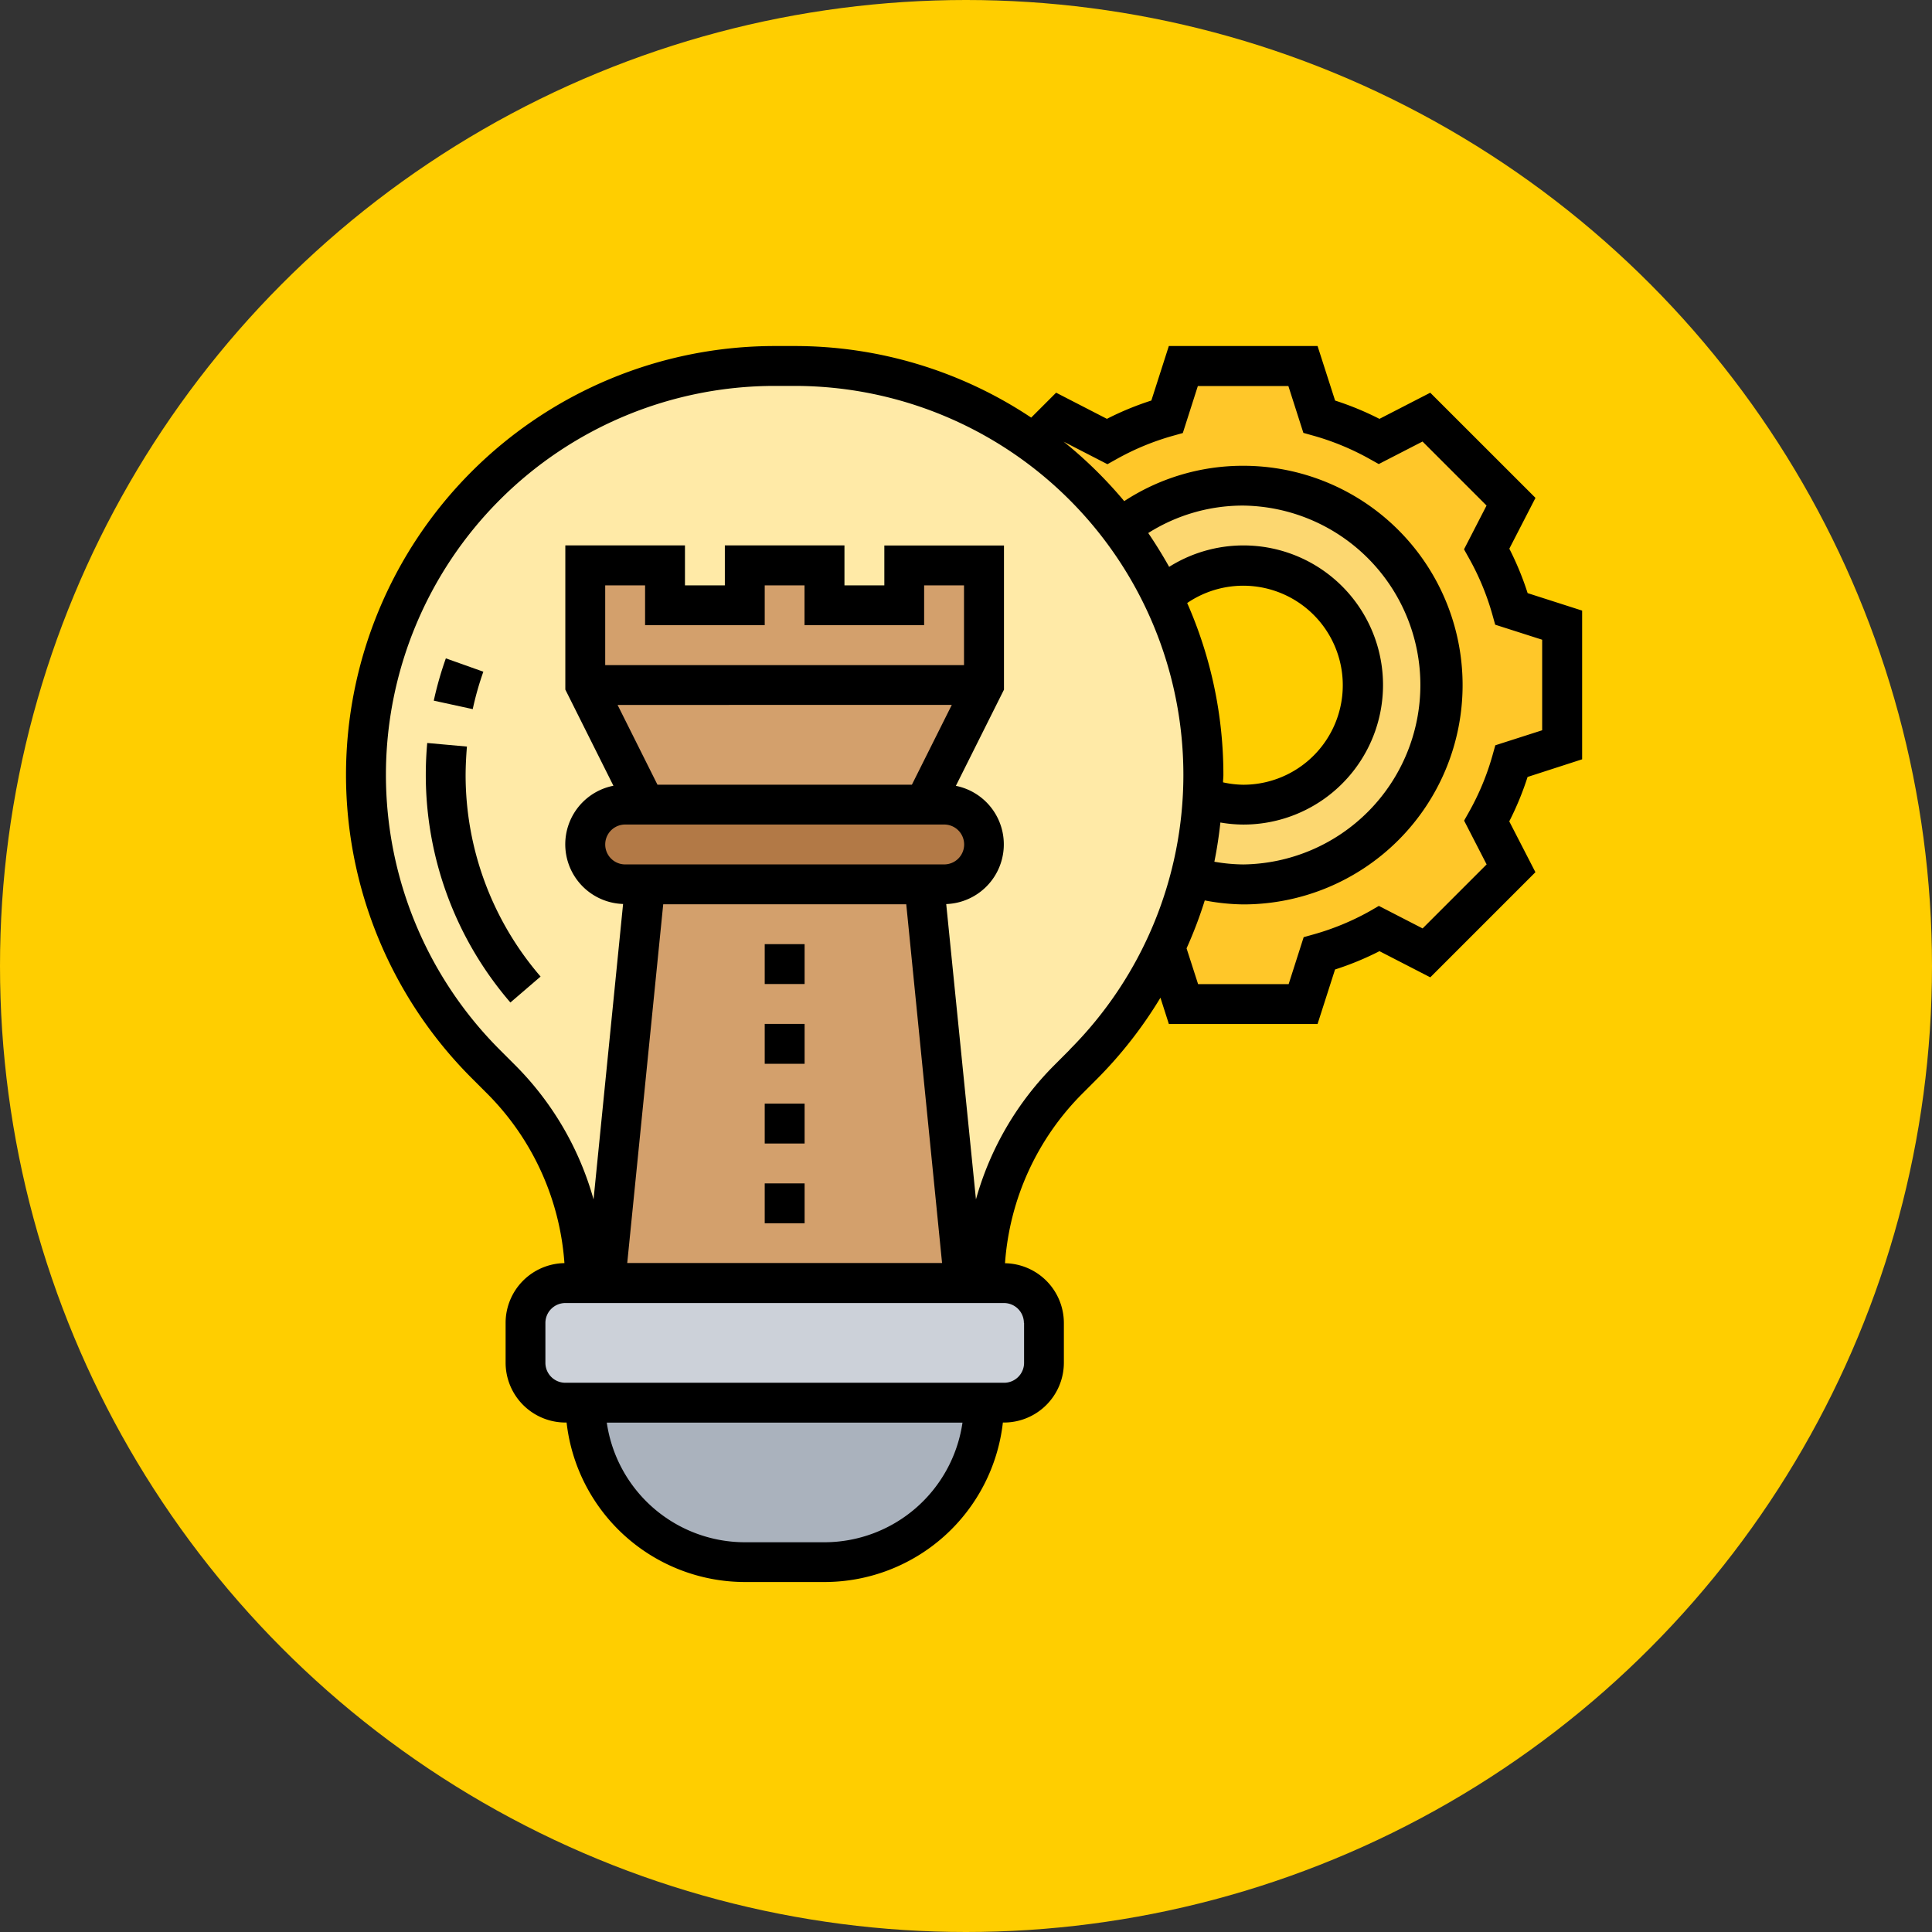 <svg xmlns="http://www.w3.org/2000/svg" width="67" height="67" viewBox="0 0 67 67">
  <rect x="0" y="0" width="67" height="67" fill="#333333" stroke="none"/>
  <g id="Grupo_1073772" data-name="Grupo 1073772" transform="translate(-214 -11448)">
    <g id="Grupo_1073444" data-name="Grupo 1073444" transform="translate(15.5 9387)">
      <g id="Grupo_1073043" data-name="Grupo 1073043" transform="translate(-19.5 -883)">
        <circle id="Elipse_9669" data-name="Elipse 9669" cx="33.5" cy="33.5" r="33.5" transform="translate(218 2944)" fill="#ffce00"/>
      </g>
    </g>
    <g id="estrategia-digital" transform="translate(225 11459)">
      <g id="Grupo_1073770" data-name="Grupo 1073770" transform="translate(1.691 1.691)">
        <g id="Grupo_1073761" data-name="Grupo 1073761" transform="translate(23.155 0)">
          <path id="Trazado_824665" data-name="Trazado 824665" d="M53.819,10.988v4.148l-1.756.56a10.045,10.045,0,0,1-.857,2.088l.844,1.632-2.938,2.932-1.632-.837a10.045,10.045,0,0,1-2.088.857l-.56,1.756H40.682l-.56-1.756c-.048-.014-.1-.035-.145-.048.111-.235.221-.477.318-.719a12.749,12.749,0,0,0,.622-1.881,6.99,6.99,0,0,0,1.839.256,6.914,6.914,0,0,0,0-13.828A6.845,6.845,0,0,0,38.5,7.628,13.811,13.811,0,0,0,35.49,4.683L36.4,3.77l1.632.844a10.045,10.045,0,0,1,2.088-.857L40.682,2h4.148l.56,1.756a10.046,10.046,0,0,1,2.088.857l1.632-.844,2.938,2.938L51.206,8.34a10.046,10.046,0,0,1,.857,2.088Z" transform="translate(-35.49 -2)" fill="#ffc729"/>
        </g>
        <g id="Grupo_1073762" data-name="Grupo 1073762" transform="translate(26.163 4.148)">
          <path id="Trazado_824666" data-name="Trazado 824666" d="M44.1,8a6.914,6.914,0,1,1,0,13.828,6.99,6.99,0,0,1-1.839-.256,13.65,13.65,0,0,0,.429-2.759,4.148,4.148,0,1,0,1.41-8.048,4.115,4.115,0,0,0-2.793,1.092A14.182,14.182,0,0,0,39.84,9.48,6.845,6.845,0,0,1,44.1,8Z" transform="translate(-39.84 -8)" fill="#fcd770"/>
        </g>
        <g id="Grupo_1073763" data-name="Grupo 1073763" transform="translate(7.605 35.953)">
          <path id="Trazado_824667" data-name="Trazado 824667" d="M13,54H26.828A5.53,5.53,0,0,1,21.3,59.531H18.531A5.53,5.53,0,0,1,13,54Z" transform="translate(-13 -54)" fill="#aab2bd"/>
        </g>
        <g id="Grupo_1073764" data-name="Grupo 1073764" transform="translate(5.531 31.805)">
          <path id="Trazado_824668" data-name="Trazado 824668" d="M25.9,48h.691a1.387,1.387,0,0,1,1.383,1.383v1.383a1.387,1.387,0,0,1-1.383,1.383H11.383A1.387,1.387,0,0,1,10,50.766V49.383A1.387,1.387,0,0,1,11.383,48H25.9Z" transform="translate(-10 -48)" fill="#ccd1d9"/>
        </g>
        <g id="Grupo_1073765" data-name="Grupo 1073765">
          <path id="Trazado_824669" data-name="Trazado 824669" d="M29.629,10.006a14.182,14.182,0,0,0-1.466-2.378,13.811,13.811,0,0,0-3.008-2.945A14.09,14.09,0,0,0,16.858,2h-.678A14.178,14.178,0,0,0,6.155,26.206l.519.519A10.022,10.022,0,0,1,9.605,33.8H23.434a10.022,10.022,0,0,1,2.932-7.08l.519-.519a14.367,14.367,0,0,0,2.759-3.886c.111-.235.221-.477.318-.719a12.748,12.748,0,0,0,.622-1.881,13.65,13.65,0,0,0,.429-2.759c.021-.256.028-.519.028-.781a14.179,14.179,0,0,0-1.41-6.174Z" transform="translate(-2 -2)" fill="#ffeaa7"/>
        </g>
        <g id="Grupo_1073766" data-name="Grupo 1073766" transform="translate(8.297 17.977)">
          <path id="Trazado_824670" data-name="Trazado 824670" d="M25.063,28h-9.68L14,41.828H26.445Z" transform="translate(-14 -28)" fill="#d3a06c"/>
        </g>
        <g id="Grupo_1073767" data-name="Grupo 1073767" transform="translate(7.605 15.211)">
          <path id="Trazado_824671" data-name="Trazado 824671" d="M25.445,24a1.387,1.387,0,0,1,1.383,1.383,1.393,1.393,0,0,1-1.383,1.383H14.383A1.387,1.387,0,0,1,13,25.383,1.393,1.393,0,0,1,14.383,24H25.445Z" transform="translate(-13 -24)" fill="#b27946"/>
        </g>
        <g id="Grupo_1073768" data-name="Grupo 1073768" transform="translate(7.605 11.063)">
          <path id="Trazado_824672" data-name="Trazado 824672" d="M26.828,18l-2.074,4.148h-9.68L13,18Z" transform="translate(-13 -18)" fill="#d3a06c"/>
        </g>
        <g id="Grupo_1073769" data-name="Grupo 1073769" transform="translate(7.605 6.914)">
          <path id="Trazado_824673" data-name="Trazado 824673" d="M26.828,12v4.148H13V12h2.766v1.383h2.766V12H21.3v1.383h2.766V12Z" transform="translate(-13 -12)" fill="#d3a06c"/>
        </g>
      </g>
      <g id="Grupo_1073771" data-name="Grupo 1073771" transform="translate(1 1)">
        <path id="Trazado_824674" data-name="Trazado 824674" d="M22,39h1.383v1.383H22Z" transform="translate(-7.48 -12.727)"/>
        <path id="Trazado_824675" data-name="Trazado 824675" d="M22,43h1.383v1.383H22Z" transform="translate(-7.48 -13.961)"/>
        <path id="Trazado_824676" data-name="Trazado 824676" d="M22,35h1.383v1.383H22Z" transform="translate(-7.48 -11.492)"/>
        <path id="Trazado_824677" data-name="Trazado 824677" d="M22,31h1.383v1.383H22Z" transform="translate(-7.48 -10.258)"/>
        <path id="Trazado_824678" data-name="Trazado 824678" d="M43.867,15.332V10.175l-1.89-.606a10.327,10.327,0,0,0-.635-1.541l.907-1.762L38.6,2.619l-1.762.907A10.326,10.326,0,0,0,35.3,2.891L34.692,1H29.534l-.606,1.89a10.326,10.326,0,0,0-1.541.635l-1.762-.907-.864.864A14.785,14.785,0,0,0,16.552,1h-.683A14.87,14.87,0,0,0,5.354,26.384l.52.52a9.246,9.246,0,0,1,2.7,5.9,2.074,2.074,0,0,0-2.04,2.071v1.383a2.077,2.077,0,0,0,2.074,2.074h.041a6.23,6.23,0,0,0,6.182,5.531h2.766a6.23,6.23,0,0,0,6.182-5.531h.041a2.077,2.077,0,0,0,2.074-2.074V34.879a2.075,2.075,0,0,0-2.041-2.071,9.242,9.242,0,0,1,2.7-5.9l.519-.52A14.917,14.917,0,0,0,29.243,23.6l.292.911h5.157l.606-1.89a10.326,10.326,0,0,0,1.541-.635l1.762.907,3.646-3.646-.907-1.762a10.339,10.339,0,0,0,.635-1.541ZM15.52,10.68V9.3H16.9V10.68h4.148V9.3h1.383v2.766H9.988V9.3h1.383V10.68Zm6.487,2.766-1.383,2.766H11.8l-1.383-2.766ZM10.944,17.594h10.8a.691.691,0,1,1,0,1.383H10.68a.691.691,0,1,1,0-1.383ZM12,20.359h8.428L21.67,32.8H10.752Zm5.6,22.125H14.828a4.844,4.844,0,0,1-4.785-4.148H22.378A4.844,4.844,0,0,1,17.594,42.484Zm6.914-7.605v1.383a.692.692,0,0,1-.691.691H8.605a.692.692,0,0,1-.691-.691V34.879a.692.692,0,0,1,.691-.691H23.816A.692.692,0,0,1,24.508,34.879Zm1.581-9.473-.519.52a10.633,10.633,0,0,0-2.731,4.668L21.814,20.352a2.071,2.071,0,0,0,.335-4.1l1.668-3.335v-5H19.668V9.3H18.285V7.914H14.137V9.3H12.754V7.914H8.605v5l1.668,3.335a2.07,2.07,0,0,0,.335,4.1L9.584,30.594a10.639,10.639,0,0,0-2.731-4.668l-.52-.52A13.487,13.487,0,0,1,15.869,2.383h.683a13.487,13.487,0,0,1,9.537,23.023ZM30.168,9.914a3.451,3.451,0,1,1,1.946,6.3,3.379,3.379,0,0,1-.7-.083c0-.086.012-.171.012-.259a14.764,14.764,0,0,0-1.254-5.956Zm1.156,7.61a4.741,4.741,0,0,0,.79.071,4.84,4.84,0,1,0-2.569-8.937q-.336-.6-.725-1.173a6.138,6.138,0,0,1,3.293-.952,6.223,6.223,0,0,1,0,12.445,6.08,6.08,0,0,1-1-.094c.091-.447.159-.9.209-1.359Zm9.532-2.678-.1.357a8.9,8.9,0,0,1-.8,1.932l-.182.324.781,1.518-2.22,2.22-1.518-.781L36.5,20.6a8.929,8.929,0,0,1-1.933.8l-.357.1-.521,1.629h-3.14l-.4-1.241a14.643,14.643,0,0,0,.631-1.662,7.475,7.475,0,0,0,1.336.138,7.605,7.605,0,0,0,0-15.211,7.506,7.506,0,0,0-4.129,1.226,15,15,0,0,0-2.1-2.062h0l1.518.781.324-.181a8.929,8.929,0,0,1,1.933-.8l.357-.1.521-1.629h3.14L34.2,4.012l.357.1a8.964,8.964,0,0,1,1.933.8l.324.181,1.518-.781,2.22,2.22-.781,1.518.181.324a8.929,8.929,0,0,1,.8,1.933l.1.357,1.629.521v3.14Z" transform="translate(-1 -1)"/>
        <path id="Trazado_824679" data-name="Trazado 824679" d="M6.427,21.034,5.05,20.91c-.033.364-.05.736-.05,1.1a12.088,12.088,0,0,0,2.934,7.9l1.047-.9a10.7,10.7,0,0,1-2.6-7C6.383,21.687,6.4,21.358,6.427,21.034Z" transform="translate(-2.234 -7.144)"/>
        <path id="Trazado_824680" data-name="Trazado 824680" d="M7.119,17.128l-1.3-.463A11.953,11.953,0,0,0,5.4,18.132l1.351.294A10.6,10.6,0,0,1,7.119,17.128Z" transform="translate(-2.357 -5.834)"/>
      </g>
    </g>
  </g>
</svg>
